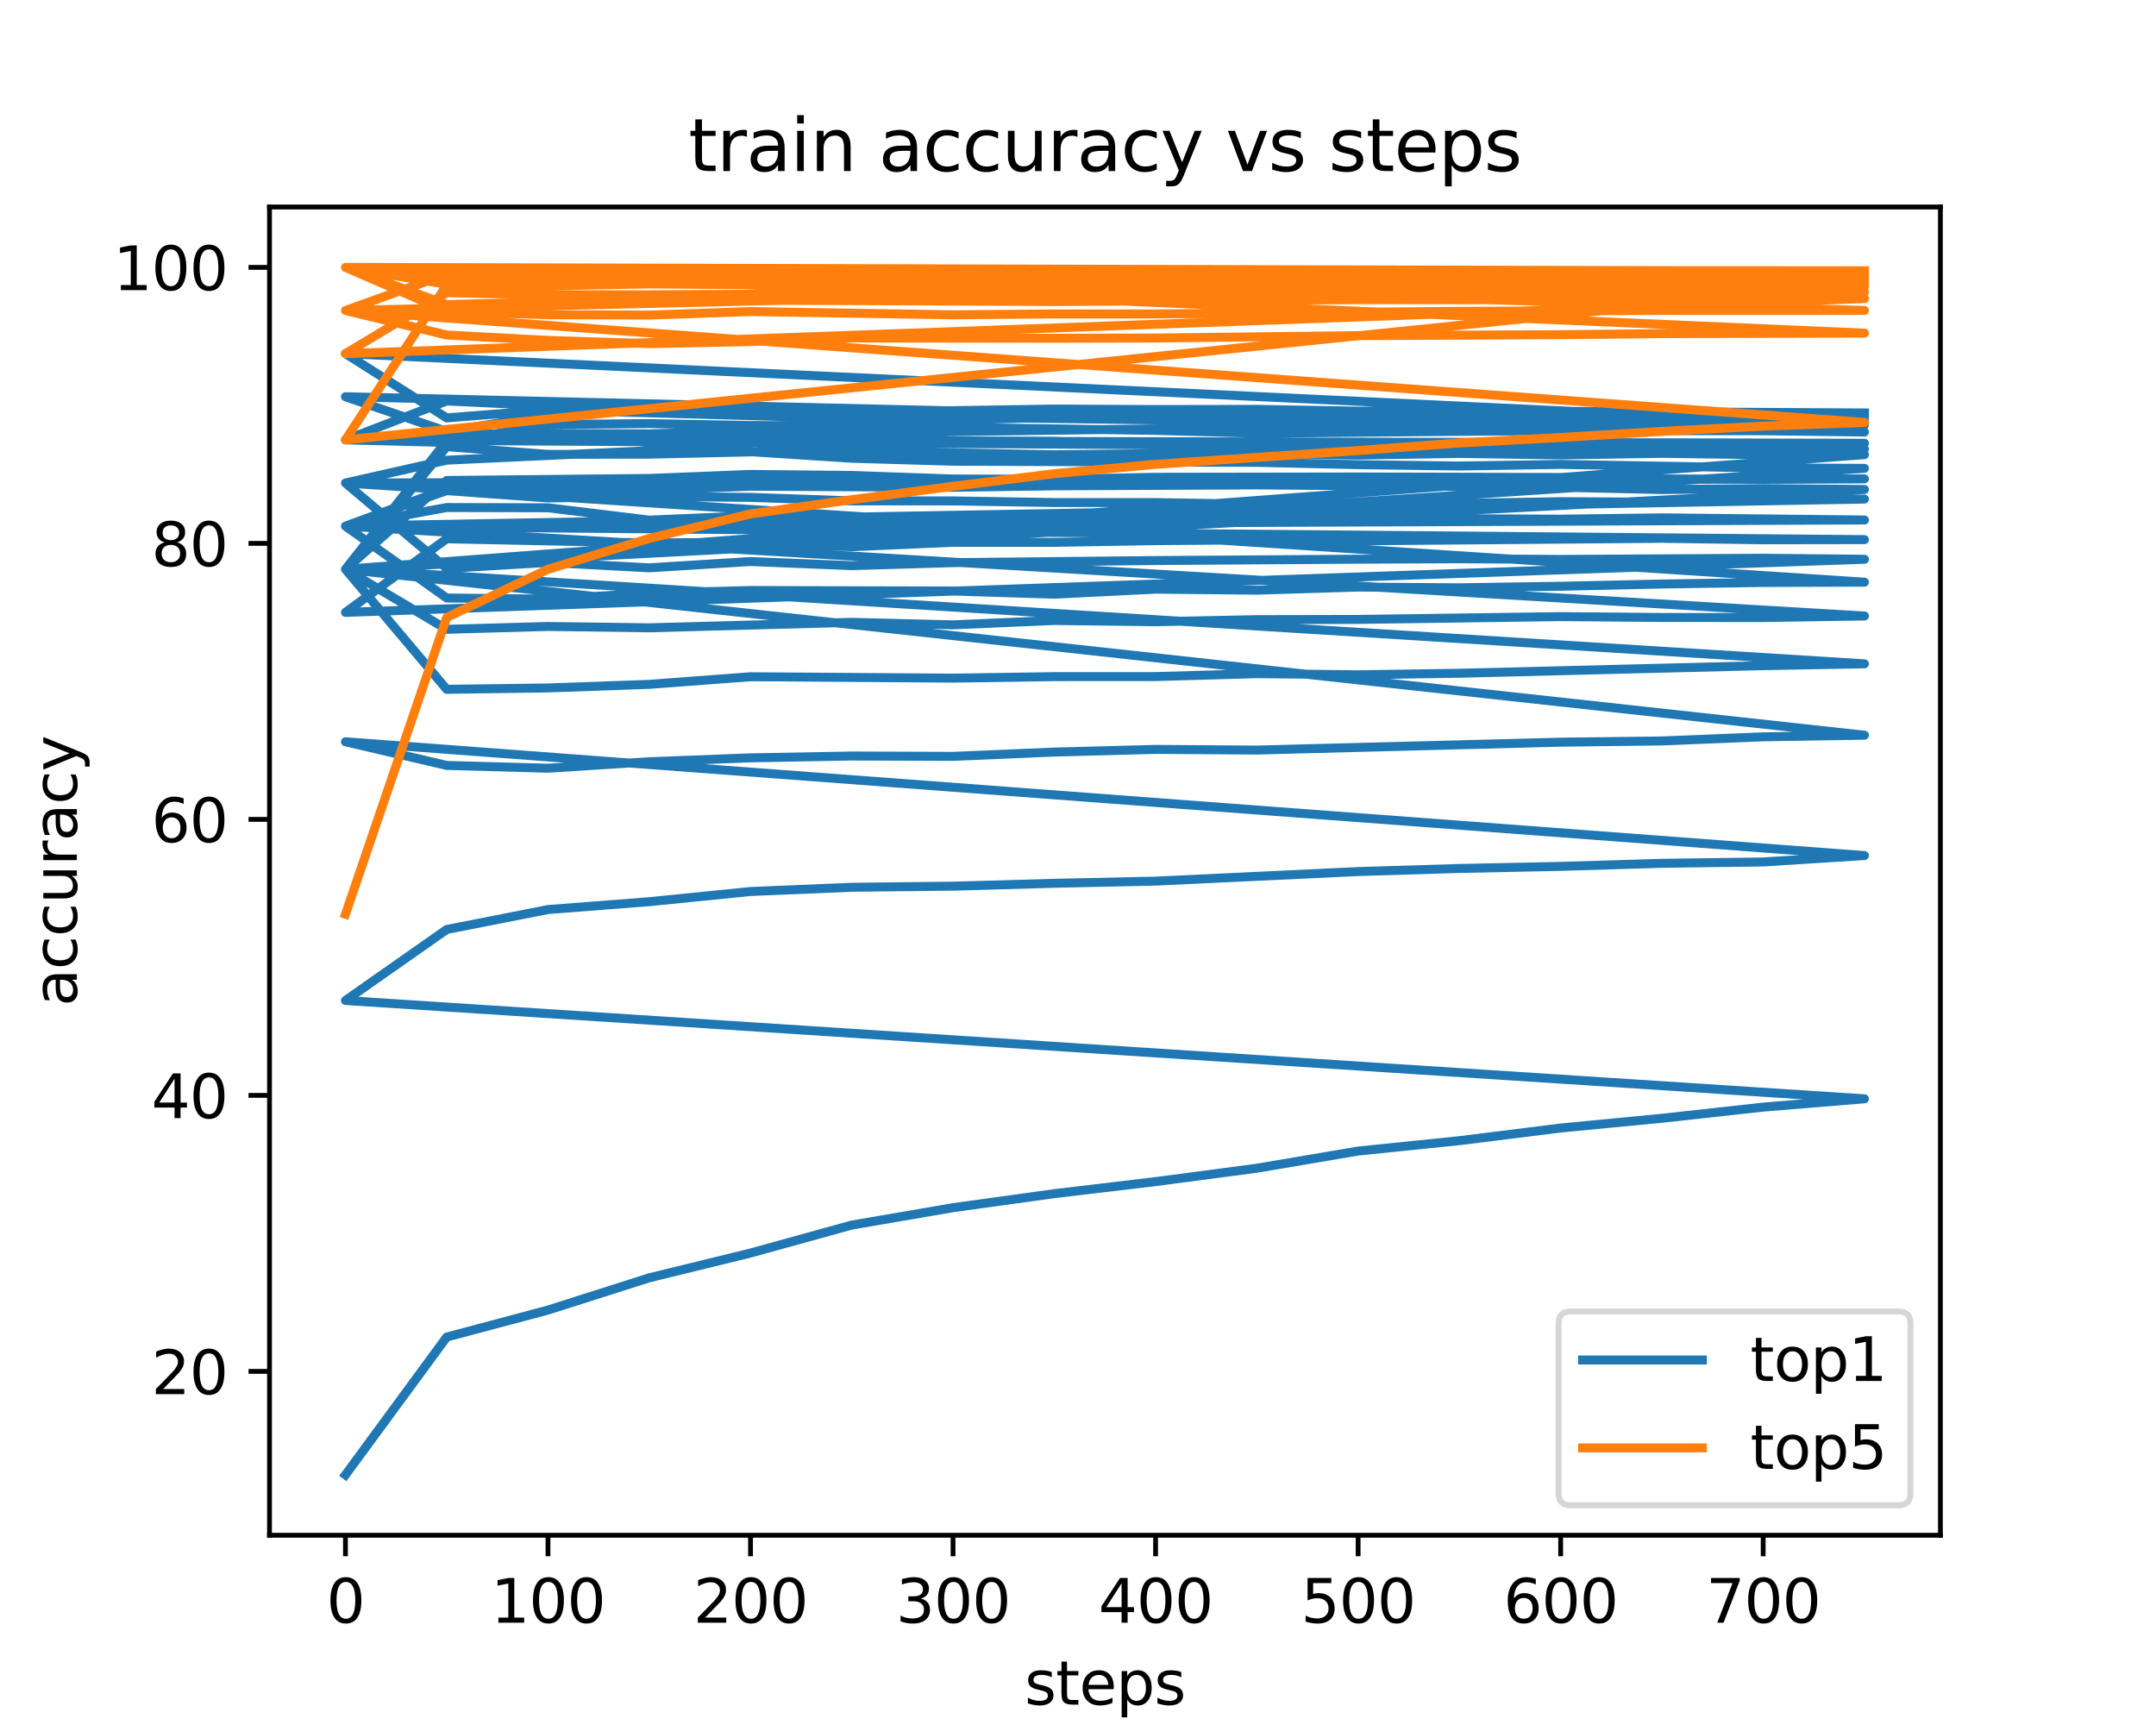 <?xml version="1.0" encoding="utf-8" standalone="no"?>
<!DOCTYPE svg PUBLIC "-//W3C//DTD SVG 1.1//EN"
  "http://www.w3.org/Graphics/SVG/1.1/DTD/svg11.dtd">
<svg xmlns:xlink="http://www.w3.org/1999/xlink" width="360pt" height="288pt" viewBox="0 0 360 288" xmlns="http://www.w3.org/2000/svg" version="1.1">
 <defs>
  <style type="text/css">*{stroke-linejoin: round; stroke-linecap: butt}</style>
 </defs>
 <g id="figure_1">
  <g id="patch_1">
   <path d="M 0 288 
L 360 288 
L 360 0 
L 0 0 
z
" style="fill: #ffffff"/>
  </g>
  <g id="axes_1">
   <g id="patch_2">
    <path d="M 45 256.32 
L 324 256.32 
L 324 34.56 
L 45 34.56 
z
" style="fill: #ffffff"/>
   </g>
   <g id="matplotlib.axis_1">
    <g id="xtick_1">
     <g id="line2d_1">
      <defs>
       <path id="m5911ba478f" d="M 0 0 
L 0 3.5 
" style="stroke: #000000; stroke-width: 0.8"/>
      </defs>
      <g>
       <use xlink:href="#m5911ba478f" x="57.682" y="256.32" style="stroke: #000000; stroke-width: 0.8"/>
      </g>
     </g>
     <g id="text_1">
      <!-- 0 -->
      <g transform="translate(54.501 270.918)scale(0.1 -0.1)">
       <defs>
        <path id="DejaVuSans-30" d="M 2034 4250 
Q 1547 4250 1301 3770 
Q 1056 3291 1056 2328 
Q 1056 1369 1301 889 
Q 1547 409 2034 409 
Q 2525 409 2770 889 
Q 3016 1369 3016 2328 
Q 3016 3291 2770 3770 
Q 2525 4250 2034 4250 
z
M 2034 4750 
Q 2819 4750 3233 4129 
Q 3647 3509 3647 2328 
Q 3647 1150 3233 529 
Q 2819 -91 2034 -91 
Q 1250 -91 836 529 
Q 422 1150 422 2328 
Q 422 3509 836 4129 
Q 1250 4750 2034 4750 
z
" transform="scale(0.016)"/>
       </defs>
       <use xlink:href="#DejaVuSans-30"/>
      </g>
     </g>
    </g>
    <g id="xtick_2">
     <g id="line2d_2">
      <g>
       <use xlink:href="#m5911ba478f" x="91.5" y="256.32" style="stroke: #000000; stroke-width: 0.8"/>
      </g>
     </g>
     <g id="text_2">
      <!-- 100 -->
      <g transform="translate(81.956 270.918)scale(0.1 -0.1)">
       <defs>
        <path id="DejaVuSans-31" d="M 794 531 
L 1825 531 
L 1825 4091 
L 703 3866 
L 703 4441 
L 1819 4666 
L 2450 4666 
L 2450 531 
L 3481 531 
L 3481 0 
L 794 0 
L 794 531 
z
" transform="scale(0.016)"/>
       </defs>
       <use xlink:href="#DejaVuSans-31"/>
       <use xlink:href="#DejaVuSans-30" x="63.623"/>
       <use xlink:href="#DejaVuSans-30" x="127.246"/>
      </g>
     </g>
    </g>
    <g id="xtick_3">
     <g id="line2d_3">
      <g>
       <use xlink:href="#m5911ba478f" x="125.318" y="256.32" style="stroke: #000000; stroke-width: 0.8"/>
      </g>
     </g>
     <g id="text_3">
      <!-- 200 -->
      <g transform="translate(115.774 270.918)scale(0.1 -0.1)">
       <defs>
        <path id="DejaVuSans-32" d="M 1228 531 
L 3431 531 
L 3431 0 
L 469 0 
L 469 531 
Q 828 903 1448 1529 
Q 2069 2156 2228 2338 
Q 2531 2678 2651 2914 
Q 2772 3150 2772 3378 
Q 2772 3750 2511 3984 
Q 2250 4219 1831 4219 
Q 1534 4219 1204 4116 
Q 875 4013 500 3803 
L 500 4441 
Q 881 4594 1212 4672 
Q 1544 4750 1819 4750 
Q 2544 4750 2975 4387 
Q 3406 4025 3406 3419 
Q 3406 3131 3298 2873 
Q 3191 2616 2906 2266 
Q 2828 2175 2409 1742 
Q 1991 1309 1228 531 
z
" transform="scale(0.016)"/>
       </defs>
       <use xlink:href="#DejaVuSans-32"/>
       <use xlink:href="#DejaVuSans-30" x="63.623"/>
       <use xlink:href="#DejaVuSans-30" x="127.246"/>
      </g>
     </g>
    </g>
    <g id="xtick_4">
     <g id="line2d_4">
      <g>
       <use xlink:href="#m5911ba478f" x="159.136" y="256.32" style="stroke: #000000; stroke-width: 0.8"/>
      </g>
     </g>
     <g id="text_4">
      <!-- 300 -->
      <g transform="translate(149.593 270.918)scale(0.1 -0.1)">
       <defs>
        <path id="DejaVuSans-33" d="M 2597 2516 
Q 3050 2419 3304 2112 
Q 3559 1806 3559 1356 
Q 3559 666 3084 287 
Q 2609 -91 1734 -91 
Q 1441 -91 1130 -33 
Q 819 25 488 141 
L 488 750 
Q 750 597 1062 519 
Q 1375 441 1716 441 
Q 2309 441 2620 675 
Q 2931 909 2931 1356 
Q 2931 1769 2642 2001 
Q 2353 2234 1838 2234 
L 1294 2234 
L 1294 2753 
L 1863 2753 
Q 2328 2753 2575 2939 
Q 2822 3125 2822 3475 
Q 2822 3834 2567 4026 
Q 2313 4219 1838 4219 
Q 1578 4219 1281 4162 
Q 984 4106 628 3988 
L 628 4550 
Q 988 4650 1302 4700 
Q 1616 4750 1894 4750 
Q 2613 4750 3031 4423 
Q 3450 4097 3450 3541 
Q 3450 3153 3228 2886 
Q 3006 2619 2597 2516 
z
" transform="scale(0.016)"/>
       </defs>
       <use xlink:href="#DejaVuSans-33"/>
       <use xlink:href="#DejaVuSans-30" x="63.623"/>
       <use xlink:href="#DejaVuSans-30" x="127.246"/>
      </g>
     </g>
    </g>
    <g id="xtick_5">
     <g id="line2d_5">
      <g>
       <use xlink:href="#m5911ba478f" x="192.955" y="256.32" style="stroke: #000000; stroke-width: 0.8"/>
      </g>
     </g>
     <g id="text_5">
      <!-- 400 -->
      <g transform="translate(183.411 270.918)scale(0.1 -0.1)">
       <defs>
        <path id="DejaVuSans-34" d="M 2419 4116 
L 825 1625 
L 2419 1625 
L 2419 4116 
z
M 2253 4666 
L 3047 4666 
L 3047 1625 
L 3713 1625 
L 3713 1100 
L 3047 1100 
L 3047 0 
L 2419 0 
L 2419 1100 
L 313 1100 
L 313 1709 
L 2253 4666 
z
" transform="scale(0.016)"/>
       </defs>
       <use xlink:href="#DejaVuSans-34"/>
       <use xlink:href="#DejaVuSans-30" x="63.623"/>
       <use xlink:href="#DejaVuSans-30" x="127.246"/>
      </g>
     </g>
    </g>
    <g id="xtick_6">
     <g id="line2d_6">
      <g>
       <use xlink:href="#m5911ba478f" x="226.773" y="256.32" style="stroke: #000000; stroke-width: 0.8"/>
      </g>
     </g>
     <g id="text_6">
      <!-- 500 -->
      <g transform="translate(217.229 270.918)scale(0.1 -0.1)">
       <defs>
        <path id="DejaVuSans-35" d="M 691 4666 
L 3169 4666 
L 3169 4134 
L 1269 4134 
L 1269 2991 
Q 1406 3038 1543 3061 
Q 1681 3084 1819 3084 
Q 2600 3084 3056 2656 
Q 3513 2228 3513 1497 
Q 3513 744 3044 326 
Q 2575 -91 1722 -91 
Q 1428 -91 1123 -41 
Q 819 9 494 109 
L 494 744 
Q 775 591 1075 516 
Q 1375 441 1709 441 
Q 2250 441 2565 725 
Q 2881 1009 2881 1497 
Q 2881 1984 2565 2268 
Q 2250 2553 1709 2553 
Q 1456 2553 1204 2497 
Q 953 2441 691 2322 
L 691 4666 
z
" transform="scale(0.016)"/>
       </defs>
       <use xlink:href="#DejaVuSans-35"/>
       <use xlink:href="#DejaVuSans-30" x="63.623"/>
       <use xlink:href="#DejaVuSans-30" x="127.246"/>
      </g>
     </g>
    </g>
    <g id="xtick_7">
     <g id="line2d_7">
      <g>
       <use xlink:href="#m5911ba478f" x="260.591" y="256.32" style="stroke: #000000; stroke-width: 0.8"/>
      </g>
     </g>
     <g id="text_7">
      <!-- 600 -->
      <g transform="translate(251.047 270.918)scale(0.1 -0.1)">
       <defs>
        <path id="DejaVuSans-36" d="M 2113 2584 
Q 1688 2584 1439 2293 
Q 1191 2003 1191 1497 
Q 1191 994 1439 701 
Q 1688 409 2113 409 
Q 2538 409 2786 701 
Q 3034 994 3034 1497 
Q 3034 2003 2786 2293 
Q 2538 2584 2113 2584 
z
M 3366 4563 
L 3366 3988 
Q 3128 4100 2886 4159 
Q 2644 4219 2406 4219 
Q 1781 4219 1451 3797 
Q 1122 3375 1075 2522 
Q 1259 2794 1537 2939 
Q 1816 3084 2150 3084 
Q 2853 3084 3261 2657 
Q 3669 2231 3669 1497 
Q 3669 778 3244 343 
Q 2819 -91 2113 -91 
Q 1303 -91 875 529 
Q 447 1150 447 2328 
Q 447 3434 972 4092 
Q 1497 4750 2381 4750 
Q 2619 4750 2861 4703 
Q 3103 4656 3366 4563 
z
" transform="scale(0.016)"/>
       </defs>
       <use xlink:href="#DejaVuSans-36"/>
       <use xlink:href="#DejaVuSans-30" x="63.623"/>
       <use xlink:href="#DejaVuSans-30" x="127.246"/>
      </g>
     </g>
    </g>
    <g id="xtick_8">
     <g id="line2d_8">
      <g>
       <use xlink:href="#m5911ba478f" x="294.409" y="256.32" style="stroke: #000000; stroke-width: 0.8"/>
      </g>
     </g>
     <g id="text_8">
      <!-- 700 -->
      <g transform="translate(284.865 270.918)scale(0.1 -0.1)">
       <defs>
        <path id="DejaVuSans-37" d="M 525 4666 
L 3525 4666 
L 3525 4397 
L 1831 0 
L 1172 0 
L 2766 4134 
L 525 4134 
L 525 4666 
z
" transform="scale(0.016)"/>
       </defs>
       <use xlink:href="#DejaVuSans-37"/>
       <use xlink:href="#DejaVuSans-30" x="63.623"/>
       <use xlink:href="#DejaVuSans-30" x="127.246"/>
      </g>
     </g>
    </g>
    <g id="text_9">
     <!-- steps -->
     <g transform="translate(171.08 284.597)scale(0.1 -0.1)">
      <defs>
       <path id="DejaVuSans-73" d="M 2834 3397 
L 2834 2853 
Q 2591 2978 2328 3040 
Q 2066 3103 1784 3103 
Q 1356 3103 1142 2972 
Q 928 2841 928 2578 
Q 928 2378 1081 2264 
Q 1234 2150 1697 2047 
L 1894 2003 
Q 2506 1872 2764 1633 
Q 3022 1394 3022 966 
Q 3022 478 2636 193 
Q 2250 -91 1575 -91 
Q 1294 -91 989 -36 
Q 684 19 347 128 
L 347 722 
Q 666 556 975 473 
Q 1284 391 1588 391 
Q 1994 391 2212 530 
Q 2431 669 2431 922 
Q 2431 1156 2273 1281 
Q 2116 1406 1581 1522 
L 1381 1569 
Q 847 1681 609 1914 
Q 372 2147 372 2553 
Q 372 3047 722 3315 
Q 1072 3584 1716 3584 
Q 2034 3584 2315 3537 
Q 2597 3491 2834 3397 
z
" transform="scale(0.016)"/>
       <path id="DejaVuSans-74" d="M 1172 4494 
L 1172 3500 
L 2356 3500 
L 2356 3053 
L 1172 3053 
L 1172 1153 
Q 1172 725 1289 603 
Q 1406 481 1766 481 
L 2356 481 
L 2356 0 
L 1766 0 
Q 1100 0 847 248 
Q 594 497 594 1153 
L 594 3053 
L 172 3053 
L 172 3500 
L 594 3500 
L 594 4494 
L 1172 4494 
z
" transform="scale(0.016)"/>
       <path id="DejaVuSans-65" d="M 3597 1894 
L 3597 1613 
L 953 1613 
Q 991 1019 1311 708 
Q 1631 397 2203 397 
Q 2534 397 2845 478 
Q 3156 559 3463 722 
L 3463 178 
Q 3153 47 2828 -22 
Q 2503 -91 2169 -91 
Q 1331 -91 842 396 
Q 353 884 353 1716 
Q 353 2575 817 3079 
Q 1281 3584 2069 3584 
Q 2775 3584 3186 3129 
Q 3597 2675 3597 1894 
z
M 3022 2063 
Q 3016 2534 2758 2815 
Q 2500 3097 2075 3097 
Q 1594 3097 1305 2825 
Q 1016 2553 972 2059 
L 3022 2063 
z
" transform="scale(0.016)"/>
       <path id="DejaVuSans-70" d="M 1159 525 
L 1159 -1331 
L 581 -1331 
L 581 3500 
L 1159 3500 
L 1159 2969 
Q 1341 3281 1617 3432 
Q 1894 3584 2278 3584 
Q 2916 3584 3314 3078 
Q 3713 2572 3713 1747 
Q 3713 922 3314 415 
Q 2916 -91 2278 -91 
Q 1894 -91 1617 61 
Q 1341 213 1159 525 
z
M 3116 1747 
Q 3116 2381 2855 2742 
Q 2594 3103 2138 3103 
Q 1681 3103 1420 2742 
Q 1159 2381 1159 1747 
Q 1159 1113 1420 752 
Q 1681 391 2138 391 
Q 2594 391 2855 752 
Q 3116 1113 3116 1747 
z
" transform="scale(0.016)"/>
      </defs>
      <use xlink:href="#DejaVuSans-73"/>
      <use xlink:href="#DejaVuSans-74" x="52.1"/>
      <use xlink:href="#DejaVuSans-65" x="91.309"/>
      <use xlink:href="#DejaVuSans-70" x="152.832"/>
      <use xlink:href="#DejaVuSans-73" x="216.309"/>
     </g>
    </g>
   </g>
   <g id="matplotlib.axis_2">
    <g id="ytick_1">
     <g id="line2d_9">
      <defs>
       <path id="m290cbea7de" d="M 0 0 
L -3.5 0 
" style="stroke: #000000; stroke-width: 0.8"/>
      </defs>
      <g>
       <use xlink:href="#m290cbea7de" x="45" y="228.96" style="stroke: #000000; stroke-width: 0.8"/>
      </g>
     </g>
     <g id="text_10">
      <!-- 20 -->
      <g transform="translate(25.275 232.759)scale(0.1 -0.1)">
       <use xlink:href="#DejaVuSans-32"/>
       <use xlink:href="#DejaVuSans-30" x="63.623"/>
      </g>
     </g>
    </g>
    <g id="ytick_2">
     <g id="line2d_10">
      <g>
       <use xlink:href="#m290cbea7de" x="45" y="182.88" style="stroke: #000000; stroke-width: 0.8"/>
      </g>
     </g>
     <g id="text_11">
      <!-- 40 -->
      <g transform="translate(25.275 186.679)scale(0.1 -0.1)">
       <use xlink:href="#DejaVuSans-34"/>
       <use xlink:href="#DejaVuSans-30" x="63.623"/>
      </g>
     </g>
    </g>
    <g id="ytick_3">
     <g id="line2d_11">
      <g>
       <use xlink:href="#m290cbea7de" x="45" y="136.8" style="stroke: #000000; stroke-width: 0.8"/>
      </g>
     </g>
     <g id="text_12">
      <!-- 60 -->
      <g transform="translate(25.275 140.599)scale(0.1 -0.1)">
       <use xlink:href="#DejaVuSans-36"/>
       <use xlink:href="#DejaVuSans-30" x="63.623"/>
      </g>
     </g>
    </g>
    <g id="ytick_4">
     <g id="line2d_12">
      <g>
       <use xlink:href="#m290cbea7de" x="45" y="90.72" style="stroke: #000000; stroke-width: 0.8"/>
      </g>
     </g>
     <g id="text_13">
      <!-- 80 -->
      <g transform="translate(25.275 94.519)scale(0.1 -0.1)">
       <defs>
        <path id="DejaVuSans-38" d="M 2034 2216 
Q 1584 2216 1326 1975 
Q 1069 1734 1069 1313 
Q 1069 891 1326 650 
Q 1584 409 2034 409 
Q 2484 409 2743 651 
Q 3003 894 3003 1313 
Q 3003 1734 2745 1975 
Q 2488 2216 2034 2216 
z
M 1403 2484 
Q 997 2584 770 2862 
Q 544 3141 544 3541 
Q 544 4100 942 4425 
Q 1341 4750 2034 4750 
Q 2731 4750 3128 4425 
Q 3525 4100 3525 3541 
Q 3525 3141 3298 2862 
Q 3072 2584 2669 2484 
Q 3125 2378 3379 2068 
Q 3634 1759 3634 1313 
Q 3634 634 3220 271 
Q 2806 -91 2034 -91 
Q 1263 -91 848 271 
Q 434 634 434 1313 
Q 434 1759 690 2068 
Q 947 2378 1403 2484 
z
M 1172 3481 
Q 1172 3119 1398 2916 
Q 1625 2713 2034 2713 
Q 2441 2713 2670 2916 
Q 2900 3119 2900 3481 
Q 2900 3844 2670 4047 
Q 2441 4250 2034 4250 
Q 1625 4250 1398 4047 
Q 1172 3844 1172 3481 
z
" transform="scale(0.016)"/>
       </defs>
       <use xlink:href="#DejaVuSans-38"/>
       <use xlink:href="#DejaVuSans-30" x="63.623"/>
      </g>
     </g>
    </g>
    <g id="ytick_5">
     <g id="line2d_13">
      <g>
       <use xlink:href="#m290cbea7de" x="45" y="44.64" style="stroke: #000000; stroke-width: 0.8"/>
      </g>
     </g>
     <g id="text_14">
      <!-- 100 -->
      <g transform="translate(18.913 48.439)scale(0.1 -0.1)">
       <use xlink:href="#DejaVuSans-31"/>
       <use xlink:href="#DejaVuSans-30" x="63.623"/>
       <use xlink:href="#DejaVuSans-30" x="127.246"/>
      </g>
     </g>
    </g>
    <g id="text_15">
     <!-- accuracy -->
     <g transform="translate(12.833 167.999)rotate(-90)scale(0.1 -0.1)">
      <defs>
       <path id="DejaVuSans-61" d="M 2194 1759 
Q 1497 1759 1228 1600 
Q 959 1441 959 1056 
Q 959 750 1161 570 
Q 1363 391 1709 391 
Q 2188 391 2477 730 
Q 2766 1069 2766 1631 
L 2766 1759 
L 2194 1759 
z
M 3341 1997 
L 3341 0 
L 2766 0 
L 2766 531 
Q 2569 213 2275 61 
Q 1981 -91 1556 -91 
Q 1019 -91 701 211 
Q 384 513 384 1019 
Q 384 1609 779 1909 
Q 1175 2209 1959 2209 
L 2766 2209 
L 2766 2266 
Q 2766 2663 2505 2880 
Q 2244 3097 1772 3097 
Q 1472 3097 1187 3025 
Q 903 2953 641 2809 
L 641 3341 
Q 956 3463 1253 3523 
Q 1550 3584 1831 3584 
Q 2591 3584 2966 3190 
Q 3341 2797 3341 1997 
z
" transform="scale(0.016)"/>
       <path id="DejaVuSans-63" d="M 3122 3366 
L 3122 2828 
Q 2878 2963 2633 3030 
Q 2388 3097 2138 3097 
Q 1578 3097 1268 2742 
Q 959 2388 959 1747 
Q 959 1106 1268 751 
Q 1578 397 2138 397 
Q 2388 397 2633 464 
Q 2878 531 3122 666 
L 3122 134 
Q 2881 22 2623 -34 
Q 2366 -91 2075 -91 
Q 1284 -91 818 406 
Q 353 903 353 1747 
Q 353 2603 823 3093 
Q 1294 3584 2113 3584 
Q 2378 3584 2631 3529 
Q 2884 3475 3122 3366 
z
" transform="scale(0.016)"/>
       <path id="DejaVuSans-75" d="M 544 1381 
L 544 3500 
L 1119 3500 
L 1119 1403 
Q 1119 906 1312 657 
Q 1506 409 1894 409 
Q 2359 409 2629 706 
Q 2900 1003 2900 1516 
L 2900 3500 
L 3475 3500 
L 3475 0 
L 2900 0 
L 2900 538 
Q 2691 219 2414 64 
Q 2138 -91 1772 -91 
Q 1169 -91 856 284 
Q 544 659 544 1381 
z
M 1991 3584 
L 1991 3584 
z
" transform="scale(0.016)"/>
       <path id="DejaVuSans-72" d="M 2631 2963 
Q 2534 3019 2420 3045 
Q 2306 3072 2169 3072 
Q 1681 3072 1420 2755 
Q 1159 2438 1159 1844 
L 1159 0 
L 581 0 
L 581 3500 
L 1159 3500 
L 1159 2956 
Q 1341 3275 1631 3429 
Q 1922 3584 2338 3584 
Q 2397 3584 2469 3576 
Q 2541 3569 2628 3553 
L 2631 2963 
z
" transform="scale(0.016)"/>
       <path id="DejaVuSans-79" d="M 2059 -325 
Q 1816 -950 1584 -1140 
Q 1353 -1331 966 -1331 
L 506 -1331 
L 506 -850 
L 844 -850 
Q 1081 -850 1212 -737 
Q 1344 -625 1503 -206 
L 1606 56 
L 191 3500 
L 800 3500 
L 1894 763 
L 2988 3500 
L 3597 3500 
L 2059 -325 
z
" transform="scale(0.016)"/>
      </defs>
      <use xlink:href="#DejaVuSans-61"/>
      <use xlink:href="#DejaVuSans-63" x="61.279"/>
      <use xlink:href="#DejaVuSans-63" x="116.26"/>
      <use xlink:href="#DejaVuSans-75" x="171.24"/>
      <use xlink:href="#DejaVuSans-72" x="234.619"/>
      <use xlink:href="#DejaVuSans-61" x="275.732"/>
      <use xlink:href="#DejaVuSans-63" x="337.012"/>
      <use xlink:href="#DejaVuSans-79" x="391.992"/>
     </g>
    </g>
   </g>
   <g id="line2d_14">
    <path d="M 57.682 246.24 
L 74.591 223.228 
L 91.5 218.723 
L 108.409 213.339 
L 125.318 209.201 
L 142.227 204.532 
L 159.136 201.629 
L 176.045 199.286 
L 192.955 197.276 
L 209.864 195.042 
L 226.773 192.175 
L 243.682 190.443 
L 260.591 188.329 
L 277.5 186.705 
L 294.409 184.84 
L 311.318 183.453 
L 57.682 167.04 
L 74.591 155.181 
L 91.5 151.856 
L 108.409 150.542 
L 125.318 148.843 
L 142.227 148.136 
L 159.136 147.952 
L 176.045 147.471 
L 192.955 147.11 
L 226.773 145.512 
L 243.682 144.996 
L 260.591 144.649 
L 277.5 144.135 
L 294.409 143.91 
L 311.318 142.842 
L 57.682 123.84 
L 74.591 127.793 
L 91.5 128.26 
L 108.409 127.178 
L 125.318 126.527 
L 142.227 126.221 
L 159.136 126.28 
L 176.045 125.563 
L 192.955 125.115 
L 209.864 125.229 
L 260.591 123.912 
L 277.5 123.707 
L 294.409 123.018 
L 311.318 122.747 
L 57.682 95.04 
L 74.591 115.087 
L 91.5 114.858 
L 108.409 114.256 
L 125.318 112.986 
L 159.136 113.219 
L 176.045 112.968 
L 192.955 112.959 
L 209.864 112.473 
L 226.773 112.659 
L 243.682 112.406 
L 294.409 111.135 
L 311.318 110.83 
L 57.682 95.04 
L 74.591 105.064 
L 91.5 104.592 
L 108.409 104.815 
L 142.227 103.904 
L 159.136 104.321 
L 176.045 103.594 
L 192.955 103.802 
L 209.864 103.453 
L 226.773 103.418 
L 260.591 102.947 
L 277.5 103.092 
L 294.409 103.103 
L 311.318 102.844 
L 57.682 87.84 
L 74.591 99.84 
L 91.5 100.03 
L 108.409 99.045 
L 125.318 98.586 
L 159.136 98.676 
L 176.045 99.204 
L 192.955 98.362 
L 209.864 98.536 
L 226.773 98.015 
L 243.682 98.137 
L 260.591 97.879 
L 277.5 97.506 
L 294.409 97.248 
L 311.318 97.197 
L 57.682 80.64 
L 74.591 94.899 
L 91.5 93.899 
L 108.409 94.802 
L 125.318 93.75 
L 142.227 94.438 
L 159.136 93.94 
L 192.955 93.586 
L 226.773 93.359 
L 243.682 93.289 
L 260.591 93.399 
L 294.409 93.201 
L 311.318 93.372 
L 57.682 102.24 
L 74.591 89.958 
L 108.409 90.653 
L 125.318 90.527 
L 142.227 91.282 
L 159.136 90.543 
L 176.045 90.548 
L 192.955 90.264 
L 209.864 90.139 
L 226.773 90.297 
L 277.5 89.875 
L 294.409 90.12 
L 311.318 90.093 
L 57.682 87.84 
L 74.591 84.734 
L 91.5 84.775 
L 108.409 86.839 
L 125.318 86.121 
L 142.227 86.664 
L 159.136 86.692 
L 176.045 86.384 
L 192.955 86.368 
L 209.864 86.036 
L 226.773 86.173 
L 243.682 86.612 
L 260.591 86.678 
L 277.5 86.458 
L 311.318 86.814 
L 57.682 87.84 
L 74.591 81.911 
L 91.5 83.135 
L 108.409 82.881 
L 125.318 83.04 
L 142.227 83.623 
L 159.136 83.63 
L 176.045 83.902 
L 192.955 83.908 
L 209.864 84.184 
L 243.682 84.051 
L 260.591 83.755 
L 277.5 83.836 
L 294.409 83.382 
L 311.318 83.324 
L 57.682 87.84 
L 74.591 81.628 
L 108.409 81.832 
L 125.318 81.177 
L 159.136 81.358 
L 176.045 81.112 
L 209.864 80.959 
L 260.591 81.347 
L 277.5 81.735 
L 294.409 81.575 
L 311.318 81.723 
L 57.682 95.04 
L 74.591 80.216 
L 108.409 79.877 
L 125.318 79.207 
L 142.227 79.378 
L 159.136 79.97 
L 176.045 80.025 
L 192.955 79.688 
L 226.773 79.634 
L 260.591 79.718 
L 277.5 79.954 
L 294.409 80.034 
L 311.318 79.95 
L 57.682 80.64 
L 74.591 76.828 
L 108.409 75.252 
L 125.318 75.41 
L 142.227 76.509 
L 159.136 77.004 
L 209.864 77.192 
L 226.773 77.579 
L 243.682 77.804 
L 260.591 77.537 
L 294.409 78.124 
L 311.318 78.195 
L 57.682 95.04 
L 74.591 74.569 
L 91.5 75.864 
L 108.409 75.824 
L 125.318 75.446 
L 142.227 75.276 
L 176.045 75.922 
L 192.955 75.738 
L 209.864 75.707 
L 226.773 75.984 
L 243.682 75.701 
L 260.591 75.956 
L 277.5 75.685 
L 294.409 75.915 
L 311.318 75.904 
L 57.682 95.04 
L 74.591 73.581 
L 91.5 72.371 
L 108.409 72.439 
L 125.318 71.936 
L 142.227 73.01 
L 159.136 73.631 
L 192.955 74.104 
L 209.864 74.158 
L 226.773 74.676 
L 243.682 74.694 
L 260.591 75.057 
L 294.409 74.909 
L 311.318 74.964 
L 57.682 73.44 
L 74.591 72.028 
L 91.5 73.012 
L 108.409 73.821 
L 142.227 74.014 
L 159.136 73.607 
L 176.045 73.666 
L 192.955 74.14 
L 243.682 74.211 
L 260.591 73.931 
L 311.318 74.006 
L 57.682 73.44 
L 74.591 73.864 
L 91.5 70.874 
L 108.409 70.722 
L 125.318 71.04 
L 142.227 71.088 
L 192.955 71.86 
L 209.864 72.322 
L 260.591 71.871 
L 294.409 71.92 
L 311.318 72.127 
L 57.682 66.24 
L 74.591 72.028 
L 91.5 69.305 
L 108.409 68.481 
L 125.318 68.855 
L 142.227 69.424 
L 192.955 70.1 
L 209.864 70.646 
L 226.773 70.724 
L 243.682 70.683 
L 260.591 70.996 
L 294.409 71.293 
L 311.318 70.976 
L 57.682 59.04 
L 74.591 69.769 
L 91.5 68.45 
L 125.318 69.392 
L 142.227 69.854 
L 159.136 70.115 
L 176.045 69.686 
L 226.773 69.747 
L 243.682 69.847 
L 294.409 69.66 
L 311.318 69.998 
L 57.682 73.44 
L 74.591 66.946 
L 91.5 67.737 
L 108.409 68.386 
L 125.318 68.568 
L 159.136 68.56 
L 176.045 68.291 
L 192.955 68.377 
L 209.864 68.347 
L 226.773 68.64 
L 243.682 68.579 
L 311.318 68.944 
L 311.318 68.944 
" clip-path="url(#pe6a742c8e0)" style="fill: none; stroke: #1f77b4; stroke-width: 1.5; stroke-linecap: square"/>
   </g>
   <g id="line2d_15">
    <path d="M 57.682 152.64 
L 74.591 103.087 
L 91.5 95.04 
L 108.409 89.89 
L 125.318 85.798 
L 142.227 83.422 
L 159.136 81.19 
L 176.045 79.081 
L 192.955 77.516 
L 226.773 75.222 
L 243.682 73.95 
L 260.591 73.045 
L 277.5 72.024 
L 294.409 71.15 
L 311.318 70.525 
L 57.682 51.84 
L 74.591 55.934 
L 91.5 56.83 
L 108.409 57.371 
L 125.318 57.034 
L 142.227 56.43 
L 176.045 56.476 
L 192.955 56.437 
L 226.773 56.036 
L 260.591 55.877 
L 277.5 55.7 
L 311.318 55.617 
L 57.682 44.64 
L 74.591 51.981 
L 91.5 52.553 
L 108.409 52.603 
L 125.318 52.019 
L 159.136 52.558 
L 176.045 52.414 
L 192.955 52.415 
L 243.682 51.984 
L 277.5 51.829 
L 311.318 51.83 
L 57.682 44.64 
L 74.591 50.852 
L 91.5 50.414 
L 108.409 50.41 
L 125.318 50.121 
L 159.136 50.261 
L 176.045 50.343 
L 226.773 50.029 
L 243.682 50.05 
L 294.409 49.878 
L 311.318 49.855 
L 57.682 59.04 
L 74.591 48.875 
L 91.5 49.202 
L 108.409 49.217 
L 142.227 49.029 
L 159.136 49.233 
L 176.045 48.989 
L 192.955 48.967 
L 209.864 48.791 
L 294.409 48.79 
L 311.318 48.753 
L 57.682 44.64 
L 74.591 47.464 
L 91.5 47.705 
L 108.409 47.406 
L 142.227 47.681 
L 159.136 47.678 
L 176.045 47.84 
L 209.864 47.689 
L 311.318 47.833 
L 57.682 44.64 
L 74.591 47.04 
L 91.5 47.064 
L 108.409 47.31 
L 142.227 47.365 
L 209.864 47.306 
L 243.682 47.28 
L 311.318 47.363 
L 57.682 73.44 
L 74.591 47.605 
L 91.5 46.992 
L 108.409 47.119 
L 142.227 47.05 
L 209.864 46.955 
L 277.5 47.084 
L 294.409 47.156 
L 311.318 47.104 
L 57.682 44.64 
L 74.591 46.475 
L 91.5 46.28 
L 108.409 46.643 
L 125.318 46.61 
L 142.227 46.705 
L 226.773 46.58 
L 260.591 46.677 
L 311.318 46.625 
L 57.682 44.64 
L 74.591 45.769 
L 91.5 46.28 
L 108.409 46.595 
L 125.318 46.503 
L 176.045 46.486 
L 311.318 46.51 
L 57.682 44.64 
L 74.591 46.475 
L 125.318 46.18 
L 142.227 46.304 
L 159.136 46.267 
L 176.045 46.363 
L 226.773 46.278 
L 311.318 46.347 
L 57.682 44.64 
L 74.591 46.193 
L 91.5 45.781 
L 125.318 46.073 
L 159.136 46.147 
L 192.955 46.076 
L 311.318 46.116 
L 57.682 44.64 
L 74.591 45.911 
L 125.318 45.715 
L 142.227 45.845 
L 159.136 45.74 
L 209.864 45.853 
L 226.773 45.804 
L 260.591 45.886 
L 311.318 45.944 
L 57.682 51.84 
L 74.591 45.769 
L 108.409 45.689 
L 125.318 45.822 
L 142.227 45.701 
L 192.955 45.807 
L 311.318 45.886 
L 57.682 44.64 
L 74.591 45.487 
L 91.5 45.424 
L 125.318 45.5 
L 159.136 45.597 
L 209.864 45.582 
L 243.682 45.568 
L 311.318 45.58 
L 57.682 44.64 
L 74.591 45.205 
L 142.227 45.443 
L 176.045 45.44 
L 226.773 45.632 
L 294.409 45.626 
L 311.318 45.695 
L 57.682 44.64 
L 74.591 45.487 
L 125.318 45.428 
L 159.136 45.334 
L 311.318 45.388 
L 57.682 44.64 
L 74.591 45.628 
L 91.5 45.353 
L 176.045 45.44 
L 226.773 45.488 
L 277.5 45.492 
L 311.318 45.541 
L 57.682 44.64 
L 74.591 45.205 
L 108.409 45.26 
L 142.227 45.271 
L 226.773 45.272 
L 294.409 45.256 
L 311.318 45.273 
L 57.682 44.64 
L 74.591 45.346 
L 125.318 45.106 
L 142.227 45.214 
L 192.955 45.179 
L 243.682 45.189 
L 311.318 45.206 
L 311.318 45.206 
" clip-path="url(#pe6a742c8e0)" style="fill: none; stroke: #ff7f0e; stroke-width: 1.5; stroke-linecap: square"/>
   </g>
   <g id="patch_3">
    <path d="M 45 256.32 
L 45 34.56 
" style="fill: none; stroke: #000000; stroke-width: 0.8; stroke-linejoin: miter; stroke-linecap: square"/>
   </g>
   <g id="patch_4">
    <path d="M 324 256.32 
L 324 34.56 
" style="fill: none; stroke: #000000; stroke-width: 0.8; stroke-linejoin: miter; stroke-linecap: square"/>
   </g>
   <g id="patch_5">
    <path d="M 45 256.32 
L 324 256.32 
" style="fill: none; stroke: #000000; stroke-width: 0.8; stroke-linejoin: miter; stroke-linecap: square"/>
   </g>
   <g id="patch_6">
    <path d="M 45 34.56 
L 324 34.56 
" style="fill: none; stroke: #000000; stroke-width: 0.8; stroke-linejoin: miter; stroke-linecap: square"/>
   </g>
   <g id="text_16">
    <!-- train accuracy vs steps -->
    <g transform="translate(114.962 28.56)scale(0.12 -0.12)">
     <defs>
      <path id="DejaVuSans-69" d="M 603 3500 
L 1178 3500 
L 1178 0 
L 603 0 
L 603 3500 
z
M 603 4863 
L 1178 4863 
L 1178 4134 
L 603 4134 
L 603 4863 
z
" transform="scale(0.016)"/>
      <path id="DejaVuSans-6e" d="M 3513 2113 
L 3513 0 
L 2938 0 
L 2938 2094 
Q 2938 2591 2744 2837 
Q 2550 3084 2163 3084 
Q 1697 3084 1428 2787 
Q 1159 2491 1159 1978 
L 1159 0 
L 581 0 
L 581 3500 
L 1159 3500 
L 1159 2956 
Q 1366 3272 1645 3428 
Q 1925 3584 2291 3584 
Q 2894 3584 3203 3211 
Q 3513 2838 3513 2113 
z
" transform="scale(0.016)"/>
      <path id="DejaVuSans-20" transform="scale(0.016)"/>
      <path id="DejaVuSans-76" d="M 191 3500 
L 800 3500 
L 1894 563 
L 2988 3500 
L 3597 3500 
L 2284 0 
L 1503 0 
L 191 3500 
z
" transform="scale(0.016)"/>
     </defs>
     <use xlink:href="#DejaVuSans-74"/>
     <use xlink:href="#DejaVuSans-72" x="39.209"/>
     <use xlink:href="#DejaVuSans-61" x="80.322"/>
     <use xlink:href="#DejaVuSans-69" x="141.602"/>
     <use xlink:href="#DejaVuSans-6e" x="169.385"/>
     <use xlink:href="#DejaVuSans-20" x="232.764"/>
     <use xlink:href="#DejaVuSans-61" x="264.551"/>
     <use xlink:href="#DejaVuSans-63" x="325.83"/>
     <use xlink:href="#DejaVuSans-63" x="380.811"/>
     <use xlink:href="#DejaVuSans-75" x="435.791"/>
     <use xlink:href="#DejaVuSans-72" x="499.17"/>
     <use xlink:href="#DejaVuSans-61" x="540.283"/>
     <use xlink:href="#DejaVuSans-63" x="601.562"/>
     <use xlink:href="#DejaVuSans-79" x="656.543"/>
     <use xlink:href="#DejaVuSans-20" x="715.723"/>
     <use xlink:href="#DejaVuSans-76" x="747.51"/>
     <use xlink:href="#DejaVuSans-73" x="806.689"/>
     <use xlink:href="#DejaVuSans-20" x="858.789"/>
     <use xlink:href="#DejaVuSans-73" x="890.576"/>
     <use xlink:href="#DejaVuSans-74" x="942.676"/>
     <use xlink:href="#DejaVuSans-65" x="981.885"/>
     <use xlink:href="#DejaVuSans-70" x="1043.408"/>
     <use xlink:href="#DejaVuSans-73" x="1106.885"/>
    </g>
   </g>
   <g id="legend_1">
    <g id="patch_7">
     <path d="M 262.25 251.32 
L 317 251.32 
Q 319 251.32 319 249.32 
L 319 220.964 
Q 319 218.964 317 218.964 
L 262.25 218.964 
Q 260.25 218.964 260.25 220.964 
L 260.25 249.32 
Q 260.25 251.32 262.25 251.32 
z
" style="fill: #ffffff; opacity: 0.8; stroke: #cccccc; stroke-linejoin: miter"/>
    </g>
    <g id="line2d_16">
     <path d="M 264.25 227.062 
L 274.25 227.062 
L 284.25 227.062 
" style="fill: none; stroke: #1f77b4; stroke-width: 1.5; stroke-linecap: square"/>
    </g>
    <g id="text_17">
     <!-- top1 -->
     <g transform="translate(292.25 230.562)scale(0.1 -0.1)">
      <defs>
       <path id="DejaVuSans-6f" d="M 1959 3097 
Q 1497 3097 1228 2736 
Q 959 2375 959 1747 
Q 959 1119 1226 758 
Q 1494 397 1959 397 
Q 2419 397 2687 759 
Q 2956 1122 2956 1747 
Q 2956 2369 2687 2733 
Q 2419 3097 1959 3097 
z
M 1959 3584 
Q 2709 3584 3137 3096 
Q 3566 2609 3566 1747 
Q 3566 888 3137 398 
Q 2709 -91 1959 -91 
Q 1206 -91 779 398 
Q 353 888 353 1747 
Q 353 2609 779 3096 
Q 1206 3584 1959 3584 
z
" transform="scale(0.016)"/>
      </defs>
      <use xlink:href="#DejaVuSans-74"/>
      <use xlink:href="#DejaVuSans-6f" x="39.209"/>
      <use xlink:href="#DejaVuSans-70" x="100.391"/>
      <use xlink:href="#DejaVuSans-31" x="163.867"/>
     </g>
    </g>
    <g id="line2d_17">
     <path d="M 264.25 241.74 
L 274.25 241.74 
L 284.25 241.74 
" style="fill: none; stroke: #ff7f0e; stroke-width: 1.5; stroke-linecap: square"/>
    </g>
    <g id="text_18">
     <!-- top5 -->
     <g transform="translate(292.25 245.24)scale(0.1 -0.1)">
      <use xlink:href="#DejaVuSans-74"/>
      <use xlink:href="#DejaVuSans-6f" x="39.209"/>
      <use xlink:href="#DejaVuSans-70" x="100.391"/>
      <use xlink:href="#DejaVuSans-35" x="163.867"/>
     </g>
    </g>
   </g>
  </g>
 </g>
 <defs>
  <clipPath id="pe6a742c8e0">
   <rect x="45" y="34.56" width="279" height="221.76"/>
  </clipPath>
 </defs>
</svg>
